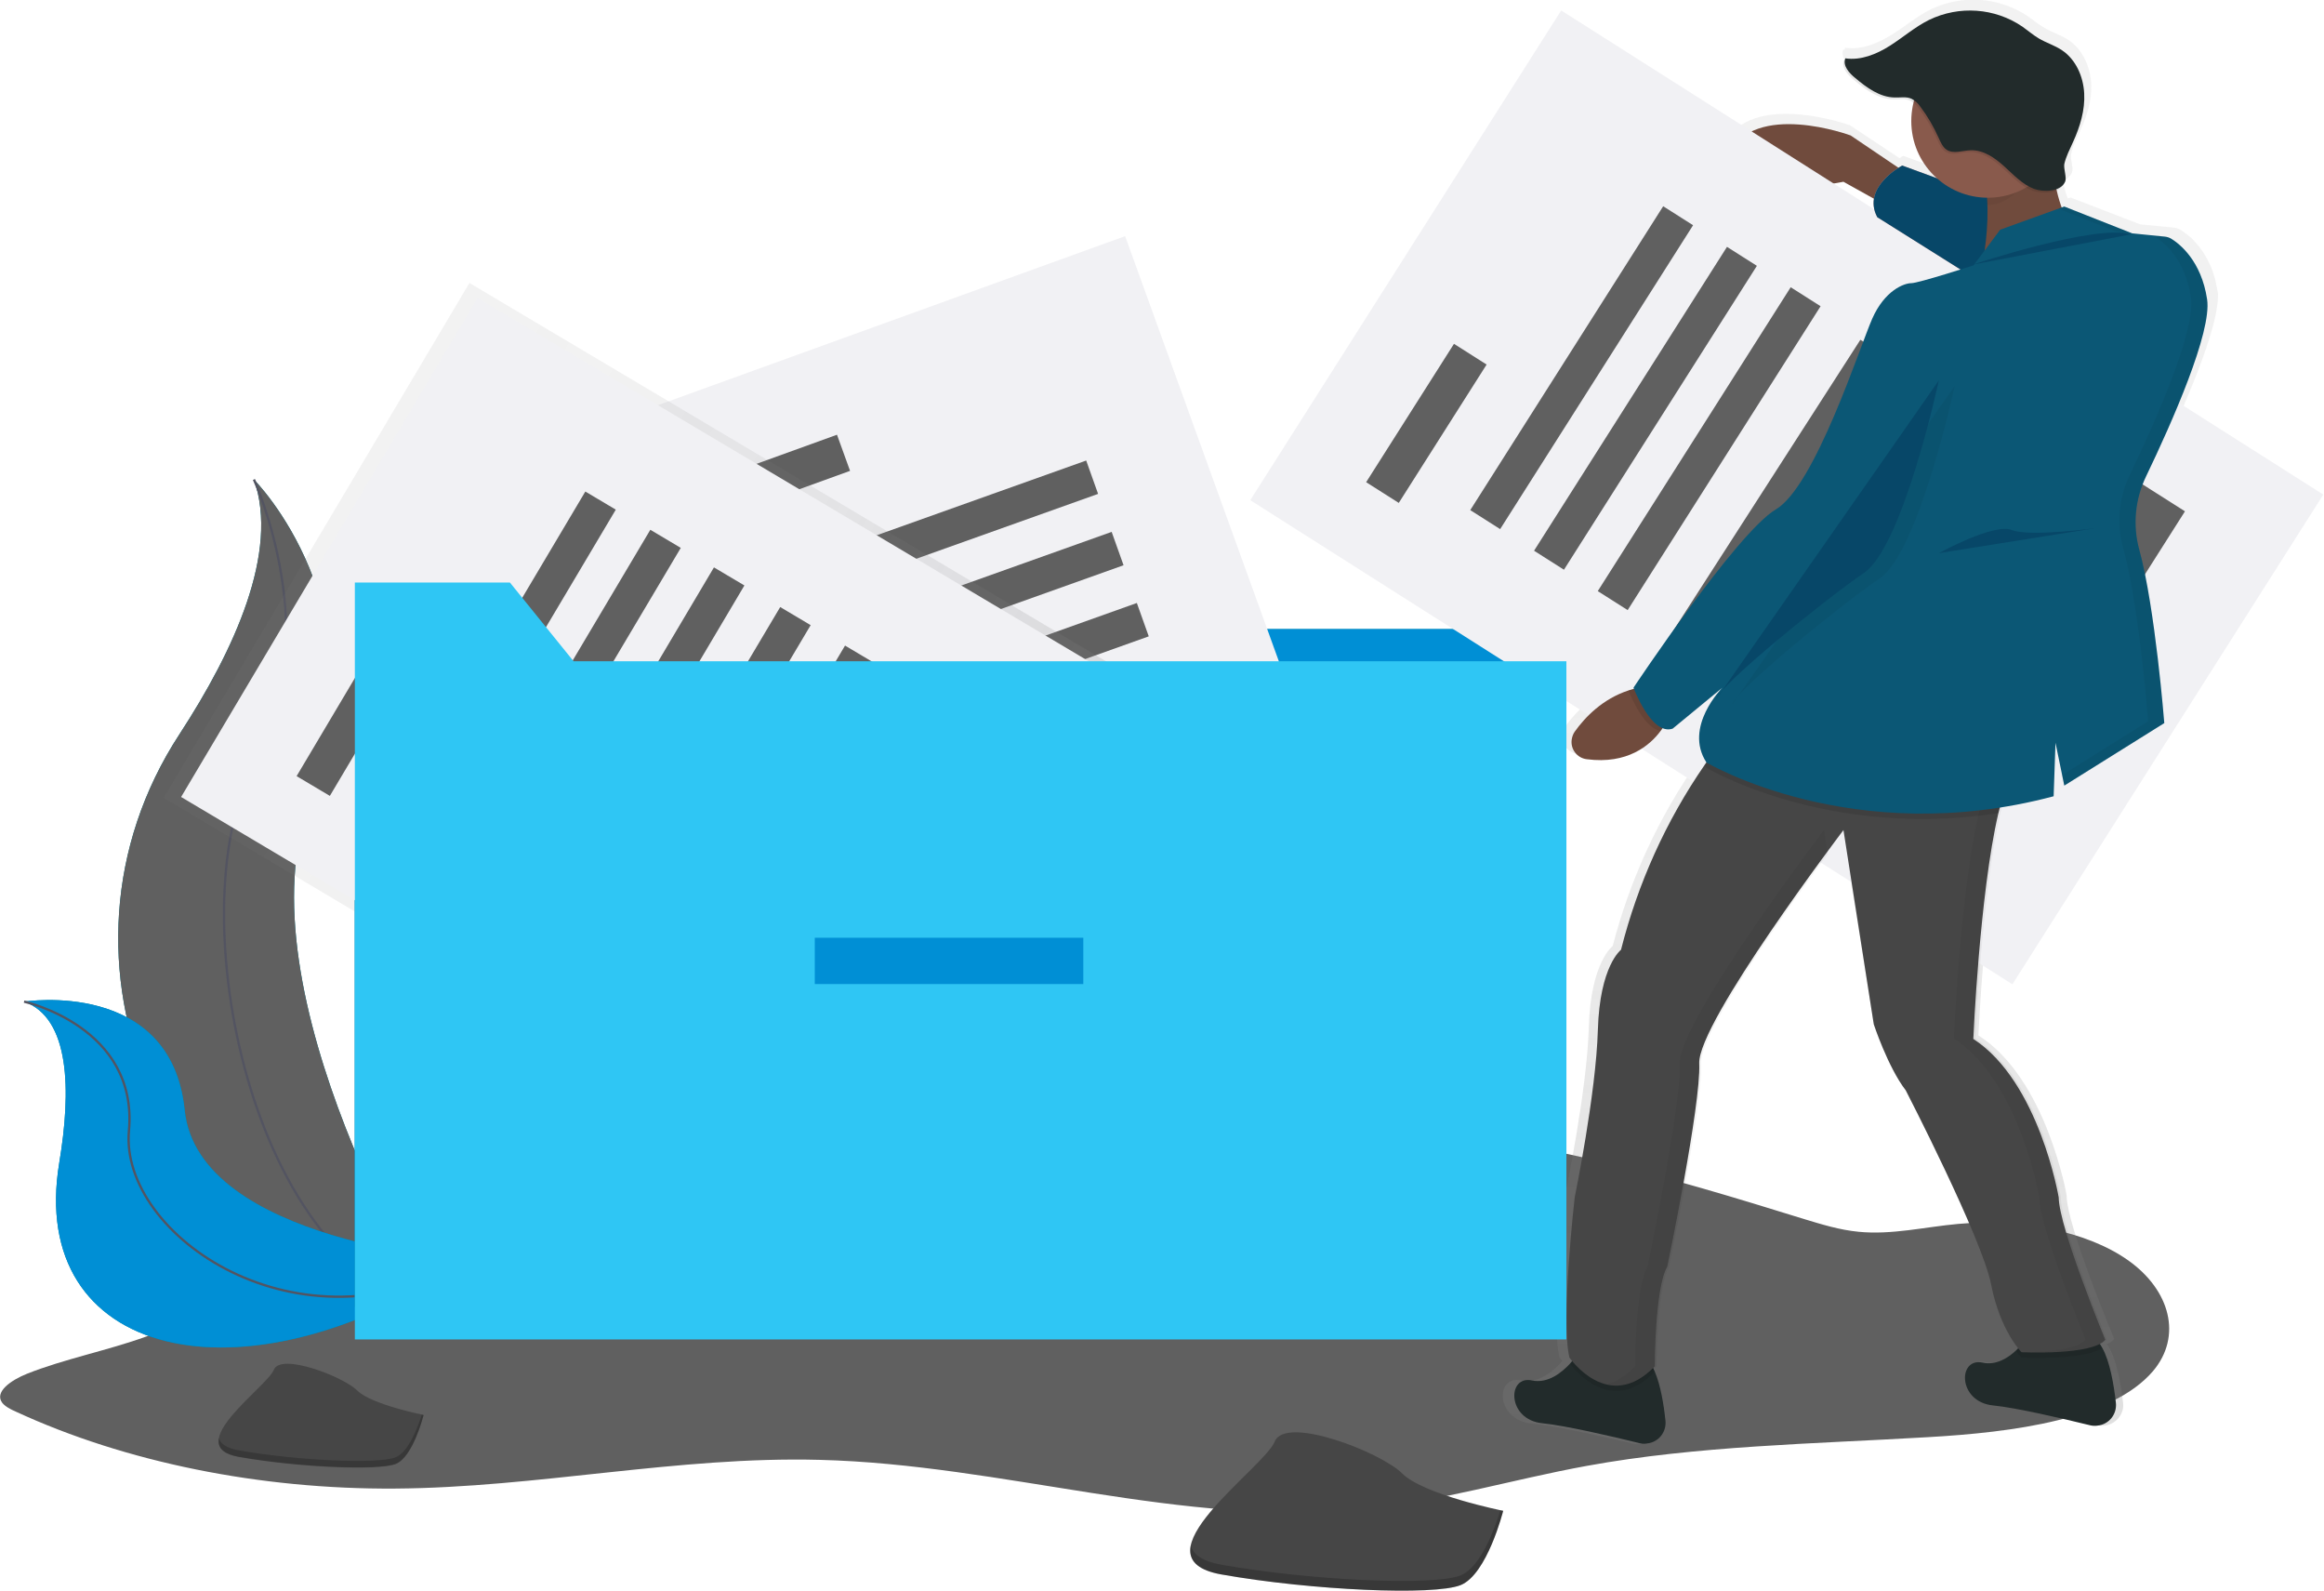 <?xml version="1.0" encoding="utf-8"?>
<!-- Generator: Adobe Illustrator 23.0.3, SVG Export Plug-In . SVG Version: 6.00 Build 0)  -->
<svg version="1.1" id="Layer_1" xmlns="http://www.w3.org/2000/svg" xmlns:xlink="http://www.w3.org/1999/xlink" x="0px" y="0px"
	 viewBox="0 0 1004 687" style="enable-background:new 0 0 1004 687;" xml:space="preserve">
<style type="text/css">
	.st0{fill:#606060;}
	.st1{fill:#008096;}
	.st2{fill:none;stroke:#535461;stroke-miterlimit:10;}
	.st3{fill:#008FD5;}
	.st4{fill:#F1F1F4;}
	.st5{fill:url(#SVGID_1_);}
	.st6{fill:url(#SVGID_2_);}
	.st7{fill:#704B3D;}
	.st8{fill:#222B2B;}
	.st9{opacity:0.1;enable-background:new    ;}
	.st10{fill:#464646;}
	.st11{opacity:5.000000e-02;}
	.st12{fill:#D39999;}
	.st13{fill:#074768;}
	.st14{fill:#0B5775;}
	.st15{opacity:5.000000e-02;enable-background:new    ;}
	.st16{fill:#895A4C;}
	.st17{fill:#2FC6F4;}
	.st18{opacity:0.2;enable-background:new    ;}
	.st19{fill:#333333;}
	.st20{fill:#9D80C2;}
	.st21{fill:#DB8B8B;}
	.st22{fill:#DDDD8C;}
	.st23{fill:#E6E8EC;}
	.st24{opacity:0.3;fill:#FFFFFF;enable-background:new    ;}
	.st25{fill:#FFFFFF;}
	.st26{fill:#FFB8B8;}
	.st27{fill:#F2F2F2;}
	.st28{fill:#4C3423;}
</style>
<title>organization-folder</title>
<path class="st0" d="M98,521.3c-4.3,9.2,1.8,19.2-0.3,28.7C95,562,79.6,571.3,63,577.3s-35.2,9.6-51.3,16c-7,2.8-14.3,7.9-10.7,12.6
	c1.3,1.6,3.6,2.8,5.9,3.8c47.2,21.8,105.4,33.6,163.7,33.2c61.6-0.4,121.9-14,183.5-12.4c79.4,2,156.2,29.1,234.7,21.3
	c33.3-3.3,64.3-12.8,96.7-18.7c47.7-8.7,97.9-9.5,147.3-12.4c37.1-2.1,79.5-7.7,97.3-28.5c12.8-15.1,7.4-35-10.6-47.8
	s-46.9-18.2-73.6-15.8c-14.3,1.3-28.6,4.8-42.9,3.4c-8.3-0.8-16-3.2-23.6-5.5c-58.7-18.2-119.5-36.4-184.7-39
	c-106-4.3-204.3,32.5-307.5,48.5c-16.1,2.5-33.5,4.4-48.7,0.2c-16-4.4-26.5-14.8-42.5-19.1c-7.6-2.1-16.1-2.7-23.6-4.9
	c-20.6-6.2-11-14.8-39.5-9C117.8,506.1,102.8,511,98,521.3z"/>
<path class="st1" d="M109.7,207.1c0,0,55.8,55.8,24.3,138.5s54,220.3,54,220.3s-0.9-0.1-2.6-0.4C70.8,545.3,13.9,414.3,77.6,317
	C101.2,280.8,120.7,238.4,109.7,207.1z"/>
<path class="st0" d="M109.7,207.1c0,0,55.8,55.8,24.3,138.5s54,220.3,54,220.3s-0.9-0.1-2.6-0.4C70.8,545.3,13.9,414.3,77.6,317
	C101.2,280.8,120.7,238.4,109.7,207.1z"/>
<path class="st2" d="M109.7,207.1c0,0,31.5,68.3,0,124.1s-5.4,212.2,78.2,234.8"/>
<path class="st1" d="M10.4,432.6c0,0,63.6-10.1,69.4,46.9s122.3,64.9,122.3,64.9s-0.8,0.5-2.2,1.5C103.7,609,11.7,586.1,25.6,502.2
	C30.8,471,30.3,439.7,10.4,432.6z"/>
<path class="st3" d="M10.4,432.6c0,0,63.6-10.1,69.4,46.9s122.3,64.9,122.3,64.9s-0.8,0.5-2.2,1.5C103.7,609,11.7,586.1,25.6,502.2
	C30.8,471,30.3,439.7,10.4,432.6z"/>
<path class="st2" d="M10.4,432.6c0,0,49.4,10.8,45.3,55.8s73.4,98.7,146.4,56.1"/>
<polygon class="st1" points="676.7,564.6 153.3,564.6 153.3,237.7 220.3,237.7 247.8,271.7 676.7,271.7 "/>
<polygon class="st3" points="676.7,564.6 153.3,564.6 153.3,237.7 220.3,237.7 247.8,271.7 676.7,271.7 "/>
<rect x="309.6" y="132.9" transform="matrix(0.94 -0.34 0.34 0.94 -85.612 167.5)" class="st4" width="250.5" height="390"/>
<rect x="295.9" y="199.3" transform="matrix(0.94 -0.34 0.34 0.94 -50.868 125.093)" class="st0" width="70.8" height="16.6"/>
<rect x="320.8" y="224.4" transform="matrix(0.942 -0.336 0.336 0.942 -54.822 147.547)" class="st0" width="155.5" height="15.3"/>
<rect x="331.8" y="255.2" transform="matrix(0.942 -0.336 0.336 0.942 -64.532 153.046)" class="st0" width="155.5" height="15.3"/>
<rect x="342.7" y="285.9" transform="matrix(0.942 -0.336 0.336 0.942 -74.231 158.501)" class="st0" width="155.5" height="15.3"/>
<rect x="353.7" y="316.6" transform="matrix(0.942 -0.336 0.336 0.942 -83.912 163.985)" class="st0" width="155.5" height="15.3"/>
<rect x="364.7" y="347.3" transform="matrix(0.942 -0.336 0.336 0.942 -93.593 169.468)" class="st0" width="155.5" height="15.3"/>
<rect x="375.7" y="378.1" transform="matrix(0.942 -0.336 0.336 0.942 -103.306 174.968)" class="st0" width="155.5" height="15.3"/>
<rect x="520.3" y="409" transform="matrix(0.942 -0.336 0.336 0.942 -112.831 206.755)" class="st0" width="40.3" height="40.3"/>
<linearGradient id="SVGID_1_" gradientUnits="userSpaceOnUse" x1="-432.131" y1="755.735" x2="-432.131" y2="1158.47" gradientTransform="matrix(0.511 -0.86 -0.86 -0.511 1353.403 453.635)">
	<stop  offset="0" style="stop-color:#808080;stop-opacity:0.25"/>
	<stop  offset="0.54" style="stop-color:#808080;stop-opacity:0.12"/>
	<stop  offset="1" style="stop-color:#808080;stop-opacity:0.1"/>
</linearGradient>
<polygon class="st5" points="70.7,344.6 202.8,122.2 549,327.9 416.9,550.3 "/>
<rect x="184.6" y="141.1" transform="matrix(0.511 -0.86 0.86 0.511 -137.437 430.865)" class="st4" width="250.6" height="390.1"/>
<rect x="117.9" y="300.7" transform="matrix(0.511 -0.86 0.86 0.511 -190.71 282.94)" class="st0" width="70.8" height="16.7"/>
<rect x="141.8" y="275.4" transform="matrix(0.511 -0.86 0.86 0.511 -135.891 327.24)" class="st0" width="155.5" height="15.3"/>
<rect x="169.9" y="292" transform="matrix(0.511 -0.86 0.86 0.511 -136.45 359.439)" class="st0" width="155.5" height="15.3"/>
<rect x="197.7" y="308.2" transform="matrix(0.51 -0.86 0.86 0.51 -136.749 391.62)" class="st0" width="155.5" height="15.3"/>
<rect x="226" y="325.3" transform="matrix(0.511 -0.86 0.86 0.511 -137.645 424.038)" class="st0" width="155.5" height="15.3"/>
<rect x="254" y="342" transform="matrix(0.511 -0.86 0.86 0.511 -138.308 456.226)" class="st0" width="155.5" height="15.3"/>
<rect x="282.1" y="358.6" transform="matrix(0.511 -0.86 0.86 0.511 -138.873 488.528)" class="st0" width="155.5" height="15.3"/>
<rect x="434" y="323.6" transform="matrix(0.51 -0.86 0.86 0.51 -73.17 559.043)" class="st0" width="40.3" height="40.3"/>
<linearGradient id="SVGID_2_" gradientUnits="userSpaceOnUse" x1="894.657" y1="-146.741" x2="894.657" y2="477.076" gradientTransform="matrix(1 0 0 -1 -90.96 476.93)">
	<stop  offset="0" style="stop-color:#808080;stop-opacity:0.25"/>
	<stop  offset="0.54" style="stop-color:#808080;stop-opacity:0.12"/>
	<stop  offset="1" style="stop-color:#808080;stop-opacity:0.1"/>
</linearGradient>
<path class="st6" d="M958.2,127.1c0-0.5,0-0.9-0.2-1.4c-0.1-0.5-0.2-1-0.3-1.6c-0.2-1-0.4-2-0.6-2.9c-0.1-0.5-0.2-0.9-0.4-1.4
	c-1.4-5.3-4-10.1-7.5-14.3l-0.6-0.7c-0.4-0.4-0.8-0.8-1.2-1.3s-0.8-0.8-1.2-1.1s-0.8-0.7-1.1-0.9c-0.6-0.5-1.3-1-2-1.5
	c-0.6-0.4-0.8-0.6-1.2-0.8c-0.9-0.5-1.8-0.8-2.8-0.9l-6.2-0.6l0,0l-8.3-0.8l-30.1-11.6l-1.2,0.4c-0.9-2.4-1.6-4.9-2.2-7.4
	c0.9-0.4,1.7-1,2.4-1.7c0.7-0.5,1.3-1.3,1.6-2.1c0.8-1.7-0.7-5.5-0.4-7.6c0.5-3.4,2.3-6.7,3.7-9.8c3.1-6.6,5.4-13.8,5-21.1
	s-3.7-14.7-9.9-18.8c-3.2-2.1-7-3.2-10.3-5.2c-2.6-1.5-4.9-3.4-7.3-5.1c-12.4-8.2-28.1-9.3-41.5-3c-6.3,3.1-11.6,7.7-17.5,11.3
	s-12.9,6.5-19.8,5.4c-0.1,0.3-0.2,0.6-0.2,0.9l-0.6-0.1c-1.2,3.2,1.7,6.4,4.4,8.6c5.1,4.2,10.9,8.4,17.5,8.5
	c2.6,0.1,5.3-0.5,7.6,0.6c0.5,0.2,1,0.5,1.4,0.9c-3,12,1,24.7,10.4,32.8l-15.4-5.5c0,0-0.6,0.3-1.6,1l-21.4-14.2
	c0,0-42.8-15.5-54.7,8.5s51.6,11.6,51.6,11.6l13.6,7.4c-0.4,2.8,0.1,5.6,1.5,8.1l37,22.7c-7.5,2.3-19.8,6-22,6
	c-3.2,0-11.9,3.1-17.5,15.5s-25.4,72.9-42.8,83s-63.5,77.6-63.5,77.6l0.2,0.5c-0.8,0.2-1.6,0.5-2.4,0.7
	c-11.5,3.7-19.3,11.6-23.9,17.9c-2.5,3.4-1.7,8.2,1.7,10.6c1.1,0.8,2.3,1.3,3.6,1.4c18.2,2.3,28.1-6,32.8-12.3
	c0.3-0.4,0.6-0.8,0.9-1.2c1.4,0.6,3,0.7,4.5,0.2l22.2-17.8c0,0-17.4,17-7.2,32.5l-0.8,1.1c-17.2,24.3-29.8,51.6-37.3,80.5
	c0,0-9.5,7-10.3,34.9s-10.3,72.9-10.3,72.9s-6.3,53.5-2.4,69.8c0,0,0.5,0.7,1.3,1.6c-0.3,0.3-0.6,0.7-1,1.1c-3.5,3.7-9.7,8.8-17,7.3
	c-11.1-2.3-11.1,17.1,4.8,18.6c10.2,1,30.3,5.5,43.3,8.6c4.9,1.2,9.8-1.7,11.1-6.5c0.3-1,0.3-2.1,0.2-3.1c-0.8-7-2.2-15.4-4.8-21.3
	c-0.2-0.4-0.3-0.7-0.5-1.1c0.5-0.4,0.9-0.9,1.4-1.4c0,0,0-34.1,5.5-43.4c0,0,15.1-70.6,14.3-88.4c-0.6-14,39.1-68.3,56.4-91.3
	l-0.1-0.9c4.4-5.9,7.2-9.5,7.2-9.5l13.5,84.5c0,0,6.5,18.6,14.4,28.7c0,0,34.1,64.4,38.1,84.5c3,15.3,9.2,24.3,12,27.8l-1,1
	c-3.6,3.3-8.9,6.6-15,5.3c-11.1-2.3-11.1,17,4.8,18.6c10.2,1,30.3,5.5,43.3,8.6c4.9,1.2,9.8-1.7,11.1-6.5c0.3-1,0.3-2.1,0.2-3.1
	c-0.9-8.1-2.7-18.1-6.1-24c-0.3-0.5-0.6-1-0.9-1.4c1.2-0.5,2.3-1.2,3.2-2.2c0,0-20.6-48.9-20.6-62.1c0,0-8.7-50.4-38.1-69
	c0,0,2.8-63,11.1-98.1c0.2-0.9,0.4-1.7,0.6-2.5c7.5-1.2,15.2-2.7,23.1-4.8l0.8-23.3l4,18.6l44.4-27.2c0,0-0.4-4.9-1.1-12.4
	c-0.4-3.8-0.8-8.1-1.4-12.9c-0.4-3.8-1-7.9-1.5-12c-0.1-1-0.3-2.1-0.4-3.1c-0.6-4.2-1.2-8.4-1.9-12.5c-0.3-1.6-0.5-3.1-0.8-4.6
	c-0.4-2-0.7-4-1.1-5.9c-0.2-1-0.4-1.9-0.6-2.9s-0.4-1.9-0.6-2.8s-0.4-1.8-0.6-2.6l-0.3-1.3c-0.2-0.8-0.4-1.7-0.7-2.5
	c-0.9-3.3-1.5-6.7-1.6-10.2c0-1.3,0-2.7,0-4.1c0.1-1.4,0.2-2.7,0.4-4.1c0.1-0.7,0.2-1.3,0.3-2c0.5-2.7,1.3-5.4,2.3-7.9
	c0.5-1.3,1-2.6,1.7-3.8c1.4-2.9,3-6.1,4.6-9.5c0.8-1.7,1.6-3.4,2.4-5.1c0.8-1.7,1.6-3.5,2.4-5.3c7.7-17.1,15.3-36.2,17.4-48.7
	c0.2-1.3,0.4-2.6,0.5-3.7C958.2,129.2,958.2,128.2,958.2,127.1z"/>
<path class="st7" d="M825.7,76.2l-26.2-17.7c0,0-41.6-15.4-53.1,8.5s50,11.5,50,11.5l26.2,14.6L825.7,76.2z"/>
<rect x="646.8" y="19.8" transform="matrix(0.536 -0.844 0.844 0.536 176.738 751.307)" class="st4" width="250.6" height="390.1"/>
<rect x="581" y="174.5" transform="matrix(0.536 -0.844 0.844 0.536 131.5 605.084)" class="st0" width="70.8" height="16.7"/>
<rect x="605.8" y="151.2" transform="matrix(0.536 -0.844 0.844 0.536 182.851 650.565)" class="st0" width="155.5" height="15.3"/>
<rect x="633.3" y="168.7" transform="matrix(0.536 -0.844 0.844 0.536 180.903 681.936)" class="st0" width="155.5" height="15.3"/>
<rect x="660.9" y="186.2" transform="matrix(0.536 -0.844 0.844 0.536 178.863 713.293)" class="st0" width="155.5" height="15.3"/>
<rect x="690.4" y="208.4" transform="matrix(0.541 -0.841 0.841 0.541 170.921 745.234)" class="st0" width="155.3" height="15.3"/>
<rect x="716" y="221.2" transform="matrix(0.536 -0.844 0.844 0.536 174.882 776.018)" class="st0" width="155.5" height="15.3"/>
<rect x="745.6" y="243.8" transform="matrix(0.541 -0.841 0.841 0.541 166.553 807.904)" class="st0" width="155.3" height="15.3"/>
<rect x="896.3" y="206.9" transform="matrix(0.536 -0.844 0.844 0.536 233.283 878.823)" class="st0" width="40.3" height="40.3"/>
<path class="st8" d="M903.1,615.6c-12.6-3.1-32.1-7.6-42-8.6c-15.4-1.5-15.4-20.8-4.6-18.5c5.8,1.3,11-2,14.5-5.3
	c1.1-1,2.1-2.1,3-3.3c1.3-1.5,3-2.6,5-3c5.8-1.3,17.8-3.2,25.2,0.8c1.7,1.1,3.1,2.6,4,4.4c3.3,5.9,5,15.8,5.9,23.8
	c0.5,4.9-3,9.3-7.9,9.8l0,0C905.1,615.9,904.1,615.8,903.1,615.6z"/>
<path class="st8" d="M708.4,623.3c-12.6-3.1-32.1-7.6-42-8.6c-15.4-1.5-15.4-20.8-4.6-18.5c7,1.5,13.1-3.6,16.5-7.3
	c0.4-0.5,0.8-0.9,1.1-1.3c1.3-1.5,3-2.6,5-3c5.8-1.3,17.8-3.2,25.2,0.8c2.2,1.2,3.9,3.7,5.3,7c2.5,5.9,3.9,14.3,4.6,21.2
	c0.5,4.9-3,9.3-7.9,9.8C710.5,623.6,709.5,623.6,708.4,623.3z"/>
<path class="st9" d="M714.8,592.5c-18.4,18.9-34.1-0.3-36.5-3.5c0.4-0.5,0.8-0.9,1.1-1.3c1.3-1.5,3-2.6,5-3
	c5.8-1.3,17.8-3.2,25.2,0.8C711.7,586.7,713.4,589.2,714.8,592.5z"/>
<path class="st9" d="M908.1,582.2c-8,5.4-34.8,4.1-34.8,4.1c-0.9-0.9-1.7-1.9-2.4-3c1.1-1,2.1-2.1,3-3.3c1.3-1.5,3-2.6,5-3
	c5.8-1.3,17.8-3.2,25.2,0.8C905.8,578.9,907.2,580.4,908.1,582.2z"/>
<path class="st10" d="M909.5,578.6c-5.4,6.9-36.2,5.4-36.2,5.4s-9.2-9.2-13.1-29.2s-36.9-83.9-36.9-83.9
	c-7.7-10-13.8-28.5-13.8-28.5l-13.1-83.9c0,0-63.1,83.1-62.3,100.8S720.3,547,720.3,547c-5.4,9.2-5.4,43.1-5.4,43.1
	c-20,20.8-36.9-3.8-36.9-3.8c-3.8-16.2,2.3-69.2,2.3-69.2s9.2-44.6,10-72.3s10-34.6,10-34.6c7.2-28.5,19.4-55.6,36.1-79.8
	c4.7-6.7,7.7-10.2,7.7-10.2l124.6,14.6c-2,4-3.8,9.7-5.4,16.5c-8.1,34.8-10.8,97.4-10.8,97.4c28.5,18.5,36.9,68.5,36.9,68.5
	C889.5,530.1,909.5,578.6,909.5,578.6z"/>
<g class="st11">
	<path d="M789.6,368.8l-1.6-10.3c0,0-63.1,83.1-62.3,100.8S711.8,547,711.8,547c-5.4,9.2-5.4,43.1-5.4,43.1c-4.2,4.3-8.3,6.7-12,7.7
		c6.1,1.6,13.4,0.4,21.3-7.7c0,0,0-33.8,5.4-43.1c0,0,14.6-70,13.8-87.7C734.3,445.5,772.8,391.5,789.6,368.8z"/>
	<path d="M890.3,517c0,0-8.5-50-36.9-68.5c0,0,2.7-62.5,10.8-97.4c1.6-6.8,3.3-12.5,5.4-16.5L744.9,320c0,0-0.3,0.3-0.8,1
		l116.2,13.6c-2,4-3.8,9.7-5.4,16.5c-8.1,34.8-10.8,97.4-10.8,97.4C872.6,467,881,517,881,517c0,13.1,20,61.5,20,61.5
		c-3.2,4.1-15.2,5.2-24.5,5.5c7.4,0.2,29.3,0.3,33.7-5.5C910.3,578.6,890.3,530.1,890.3,517z"/>
</g>
<path class="st7" d="M721.1,309.3c-0.9,2.3-2.2,4.4-3.7,6.4c-4.6,6.2-14.3,14.5-31.9,12.2c-4.2-0.5-7.1-4.4-6.5-8.5
	c0.2-1.2,0.6-2.4,1.3-3.4c4.5-6.3,12-14.1,23.2-17.8c3.2-1.1,6.5-1.7,9.8-2L721.1,309.3z"/>
<path class="st12" d="M883.5,94.1l-61.7-22.6c0,0-17.7,9.2-10.8,22.3l60,37.7L883.5,94.1z"/>
<path class="st13" d="M883.5,94.1l-61.7-22.6c0,0-17.7,9.2-10.8,22.3l60,37.7L883.5,94.1z"/>
<path class="st7" d="M885.7,56.9c0,0-0.8,36.2,15.4,48.5s-46.9,19.2-46.9,19.2s10-36.9,0-56.2S885.7,56.9,885.7,56.9z"/>
<path class="st9" d="M868.8,334.7c-2,4-3.8,9.7-5.4,16.5c-74.4,11.4-126.2-19.6-126.2-19.6c-0.3-0.5-0.5-0.9-0.8-1.3
	c4.7-6.7,7.7-10.2,7.7-10.2L868.8,334.7z"/>
<path class="st9" d="M721.1,309.3c-0.9,2.3-2.2,4.4-3.7,6.4c-7.1-1.2-12.8-14.8-13.9-17.5c3.2-1.1,6.5-1.7,9.8-2L721.1,309.3z"/>
<path class="st14" d="M891.8,89.2l-27.7,10l-11.5,15.4c0,0-23.8,7.7-26.9,7.7s-11.5,3.1-16.9,15.4S784.1,210,767.2,220
	s-61.5,77-61.5,77s7.7,20.8,16.9,17.7l21.5-17.7c0,0-16.9,16.9-6.9,32.3c0,0,63.1,37.7,150,14.6l0.8-23.1l3.8,18.5l43.2-27
	c0,0-3.9-49.7-10.8-74.9c-2.9-10.6-1.8-21.9,3-31.8c11.2-23.3,28.4-62.2,26.3-76.3c-2.5-16.7-11.9-24-15.5-26.2
	c-0.8-0.5-1.8-0.8-2.7-0.9l-14.1-1.4L891.8,89.2z"/>
<path class="st15" d="M844.5,166.6c0,0-15.4,71.6-32.3,83.1s-62.3,48.5-63.9,54.6"/>
<path class="st13" d="M837.6,164.3c0,0-15.4,71.6-32.3,83.1S743,295.8,741.4,302"/>
<path class="st13" d="M852.2,114.3c0,0,53.1-17.7,68.5-13.1"/>
<g class="st11">
	<path d="M927.1,205.6c11.2-23.3,28.4-62.2,26.3-76.3c-2.5-16.7-11.9-24-15.5-26.2c-0.8-0.5-1.8-0.8-2.7-0.9l-6-0.6
		c0.6,0.2,1.2,0.4,1.8,0.7c3.6,2.2,13,9.4,15.5,26.2c2.1,14.2-15.1,53.1-26.3,76.3c-4.8,9.9-5.9,21.2-3,31.8
		c7,25.3,10.8,74.9,10.8,74.9l-37.1,23.2l0.9,4.5l43.2-26.9c0,0-3.9-49.7-10.8-74.9C921.2,226.8,922.3,215.5,927.1,205.6z"/>
	<polygon points="914.2,100 920.8,100.7 891.8,89.2 889.3,90.2 	"/>
</g>
<path class="st13" d="M837.6,238.9c0,0,23.8-13.1,31.5-10s36.2-0.8,36.2-0.8"/>
<path class="st15" d="M883,66.6c-0.9-7.7,2.7-6.5,2.7-6.5s-41.5-7.7-31.5,11.5c2.5,4.8,3.8,10.7,4.2,16.9h0.4
	C870.4,88.5,877.1,75.6,883,66.6z"/>
<circle class="st16" cx="858.8" cy="52.3" r="33.1"/>
<path class="st9" d="M894.9,62.1c3-6.6,5.2-13.7,4.8-21s-3.6-14.6-9.6-18.6c-3.1-2.1-6.8-3.2-10-5.1c-2.5-1.5-4.7-3.4-7.1-5.1
	c-11.9-8.1-27.3-9.2-40.3-2.9c-6.1,3-11.3,7.6-17,11.2s-12.4,6.5-19.1,5.4c-1.2,3.2,1.7,6.4,4.3,8.5c5,4.2,10.6,8.3,17,8.4
	c2.5,0.1,5.1-0.5,7.4,0.6c1.5,0.8,2.8,2,3.8,3.5c3.1,4.1,5.7,8.6,7.8,13.3c0.9,1.9,1.7,4,3.5,5.2c3,1.9,6.8,0.3,10.3,0.2
	c5.5-0.2,10.4,3.2,14.5,6.9s7.9,7.9,13,9.8c3.8,1.4,11.5,1.4,13.4-3.2c0.7-1.7-0.7-5.4-0.4-7.5C891.7,68.4,893.5,65.2,894.9,62.1z"
	/>
<path class="st8" d="M895.6,61.3c3-6.6,5.2-13.7,4.8-21s-3.6-14.6-9.6-18.6c-3.1-2.1-6.8-3.2-10-5.1c-2.5-1.5-4.7-3.4-7.1-5.1
	c-11.9-8.1-27.3-9.2-40.3-2.9c-6.1,3-11.3,7.6-17,11.2s-12.5,6.4-19.2,5.4c-1.2,3.2,1.7,6.4,4.3,8.5c5,4.2,10.6,8.3,17,8.4
	c2.5,0.1,5.1-0.5,7.4,0.6c1.5,0.8,2.8,2,3.8,3.5c3.1,4.1,5.7,8.6,7.8,13.3c0.9,1.9,1.7,4,3.5,5.2c3,1.9,6.8,0.3,10.3,0.2
	c5.5-0.2,10.4,3.2,14.5,6.9s7.9,7.9,13,9.8c3.8,1.4,11.5,1.4,13.4-3.2c0.7-1.7-0.7-5.4-0.4-7.5C892.5,67.7,894.2,64.4,895.6,61.3z"
	/>
<polygon class="st17" points="676.7,578.5 153.3,578.5 153.3,251.6 220.3,251.6 247.8,285.6 676.7,285.6 "/>
<path class="st10" d="M183,611.1c0,0-22.6-4.5-28.6-10.5s-33.1-16.5-36.1-9s-40.6,33.1-15,37.6s60.2,6,67.7,3S183,611.1,183,611.1z"
	/>
<path class="st18" d="M103.2,626.4c25.6,4.5,60.2,6,67.7,3c5.7-2.3,9.7-13.3,11.3-18.4l0.8,0.2c0,0-4.5,18.1-12,21.1
	s-42.1,1.5-67.7-3c-7.4-1.3-9.5-4.4-8.7-8.2C95.2,623.5,97.7,625.4,103.2,626.4z"/>
<path class="st10" d="M649.4,652.5c0,0-34.4-6.9-43.6-16.1s-50.5-25.3-55.1-13.8s-62,50.5-23,57.4s91.8,9.2,103.3,4.6
	S649.4,652.5,649.4,652.5z"/>
<path class="st18" d="M527.7,675.8c39,6.9,91.8,9.2,103.3,4.6c8.7-3.5,14.8-20.3,17.2-28.1l1.2,0.2c0,0-6.9,27.5-18.4,32.1
	s-64.3,2.3-103.3-4.6c-11.3-2-14.5-6.7-13.3-12.6C515.4,671.3,519.3,674.3,527.7,675.8z"/>
<rect x="352" y="405" class="st3" width="116" height="20"/>
<g>
	<path class="st19" d="M458.6-34.5c-13-2-25.5-3.7-37.4-5.2l4.6-9.2c-1.6-0.5-8.5,4.8-8.5,4.8l5.9-26.7c-8,1.1-11.7,28.3-11.7,28.3
		l-9.1-9.1l4.5,10.3c-36.7-3.8-68.3-5.1-95-4.8l4-7.9c-1.6-0.5-8.5,4.8-8.5,4.8l5.9-26.7c-8,1.1-11.7,28.3-11.7,28.3l-9.1-9.1
		l4.8,10.9c-18.2,0.5-36.4,2-54.5,4.4c4-12.3,17.7-24.1,17.7-24.1c-10.6,3.3-16.1,8.7-19,13.6c-0.6-25.2,3.3-50.4,11.5-74.2
		c0,0-21.4,48.1-18.2,80.1l0.4,5.7c-18.6,2.9-27.9,5.8-27.9,5.8L458.6-34.5L458.6-34.5z"/>
	<path class="st20" d="M507.6-100.6c-3.5,0-6.4-2.9-6.4-6.4c0-3.5,2.9-6.4,6.4-6.4s6.4,2.9,6.4,6.4
		C514-103.5,511.1-100.6,507.6-100.6z M507.6-112.4c-2.9,0-5.3,2.4-5.3,5.3c0,2.9,2.4,5.3,5.3,5.3c2.9,0,5.3-2.4,5.3-5.3
		C512.9-110,510.5-112.4,507.6-112.4z"/>
	<path class="st21" d="M558.8-35.3h-10.5v-10.6h10.5V-35.3z M549-36.1h8.9V-45H549V-36.1z"/>
	<path class="st22" d="M201.8-34.7l-7.2-7.7l7.7-7.2l7.2,7.7L201.8-34.7z M195.7-42.4l6.1,6.5l6.5-6.1l-6.1-6.5L195.7-42.4z"/>
	<rect x="126.8" y="-35.9" class="st19" width="458.1" height="1.1"/>
	<path class="st19" d="M410.8-273.5v35.1c0,0.7-0.5,1.2-1.2,1.2h-0.9v182.8c0,10.5-8.5,19.1-19.1,19.1H275.5
		c-10.5,0-19.1-8.5-19.1-19.1l0,0v-176.4h-0.6c-0.5,0-0.9-0.4-0.9-0.9v-20c0-0.5,0.4-0.9,0.9-0.9l0,0h0.6v-7.5h-0.6
		c-0.5,0-0.9-0.4-0.9-0.9v-19.7c0-0.5,0.4-0.9,0.9-0.9h0.6v-10.2h-0.6c-0.4,0-0.8-0.4-0.8-0.8l0,0v-10.8c0-0.4,0.4-0.8,0.8-0.8h0.6
		v-21.7c0-10.5,8.5-19.1,19.1-19.1h114.2c10.5,0,19.1,8.5,19.1,19.1v51.2h0.9C410.2-274.7,410.8-274.2,410.8-273.5z"/>
	<path class="st23" d="M319.5-335.2H338c0.7,0,1.3,0.6,1.3,1.3v1.6c0,0.7-0.6,1.3-1.3,1.3h-18.5c-0.7,0-1.3-0.6-1.3-1.3v-1.6
		C318.2-334.6,318.7-335.2,319.5-335.2z"/>
	<circle class="st23" cx="345.1" cy="-333" r="2.5"/>
	<path class="st3" d="M399.6-322.1v269.2c0,3.5-1.5,6.9-4.3,9.2c-2.2,1.9-5,2.9-7.9,2.9H278.2c-1.9,0-3.8-0.5-5.6-1.3
		c-0.4-0.2-0.8-0.4-1.2-0.7c-3.3-2.2-5.3-6-5.3-10v-269.2c0-6.7,5.4-12.1,12.1-12.1l0,0h16.3v2c0,5.5,4.4,9.9,9.9,9.9H360
		c5.5,0,9.9-4.4,10-9.9v-2.1h17.4C394.2-334.2,399.6-328.8,399.6-322.1C399.6-322.2,399.6-322.2,399.6-322.1z"/>
	<path class="st24" d="M399.6-91.4v38.6c0,3.5-1.5,6.9-4.3,9.2c-2.2,1.9-5,2.9-7.9,2.9H278.2c-1.9,0-3.8-0.5-5.6-1.3
		c-0.4-0.2-0.8-0.4-1.2-0.7c-3.3-2.2-5.3-6-5.3-10v-38.5C304.1-125.6,361.6-125.6,399.6-91.4z"/>
	<path class="st24" d="M393.1-42.2c-1.7,0.9-3.6,1.4-5.6,1.4H278.2c-1.9,0-3.8-0.5-5.6-1.3c13.8-33.3,52-49,85.3-35.2
		C373.8-70.8,386.5-58.1,393.1-42.2L393.1-42.2z"/>
	<path class="st25" d="M360.6-230c-10.9,0-23-2.1-32.4-9.1c-13.1-9.8-29.2-9.3-40.4-7.1c-7.4,1.4-14.7,3.8-21.5,7.2l-0.5-1
		c6.9-3.4,14.2-5.8,21.8-7.3c11.4-2.2,27.9-2.7,41.3,7.3c25.1,18.8,70.1,1.9,70.5,1.8l0.4,1c-8.4,3-17.1,5.1-26,6.4
		C369.4-230.3,365-230,360.6-230z"/>
	<path class="st24" d="M266.1-239.5c0,0,36.9-8.9,62.5,3.3c25.6,12.2,71-0.1,71-0.1"/>
	<path class="st24" d="M300.8-225.7c-4.4,0-8.9-0.5-13.2-1.3c-7.5-1.5-14.8-3.9-21.8-7.3l0.5-1c6.8,3.3,14,5.7,21.5,7.2
		c11.2,2.2,27.3,2.7,40.4-7.1c13.4-10,32.2-10,45.5-8.2c8.9,1.2,17.6,3.3,26,6.4l-0.4,1c-0.4-0.2-45.4-17.1-70.5,1.8
		C320.1-227.7,310-225.7,300.8-225.7z"/>
	<path class="st24" d="M301.1-230c-18.5,0-34.9-6.6-35.2-6.7l0.4-1c0.4,0.2,36.9,14.9,62,0.1c25.5-15.1,71-1.6,71.5-1.5l-0.3,1
		c-0.4-0.2-45.5-13.5-70.6,1.4C320.2-231.7,310.4-230,301.1-230z"/>
	<path class="st24" d="M266.1-238.1c0,0,36.9,12.2,62.5,0c25.6-12.2,71-1.2,71-1.2"/>
	<path class="st26" d="M409.1-205.4v15.6c0,0,1.2,17.5,8.1,26.2c0,0,11.2,15.9,12.8,12.4l-1.9-11.3l-6.5-6.1l-3.4-19.3l-0.9-17.5
		L409.1-205.4L409.1-205.4z"/>
	<polygon class="st26" points="477.9,-64.6 477.9,-53.1 468.5,-49.7 468.5,-63 	"/>
	<polygon class="st26" points="458.9,-65.9 465.1,-51.9 456.4,-48.1 454.6,-61.8 	"/>
	<path class="st8" d="M474.5-173.3c0,0,12.4,112.4,7.8,112.7c-4.6,0.3-13.7,6.2-13.7,2.2s-7.2-56.7-7.2-56.7l-6.8-27.1v37.4
		l7.2,42.4c0,0-6.8,9-11.9,3.7L439.3-100c0,0-14-62.9-13.4-67.9C425.9-168,458-195.4,474.5-173.3z"/>
	<path class="st8" d="M472-52.5c0,0,2.5-5.3,8.1-1.9l4.6,5.6c0,0,12,10,3.5,12.1c-8.8,2.2-14.1-0.2-14.1-0.2s-1.5-0.9-2.8-0.9
		s-4.1-2.2-4.1-2.8s0.9-11.6,0.9-11.6c0.7-0.4,1.6-0.2,2.2,0.3C471.4-50.9,472-52.5,472-52.5z"/>
	<path class="st8" d="M453.6-54.3c0,0,5.9-4.6,8.7,0.6c0,0,1.8,0.6,2,0s1.8-0.9,1.8,2.5s1.7,12,0.2,12.3c-1.5,0.3-3.1,1.2-2.8,2.5
		c0.3,1.3-1.7,1.4-8.9,1.1c-7.2-0.3-7.5-3.1-7.5-3.1s0-4.1,1.9-6.2C450.8-46.8,453.6-54.3,453.6-54.3z"/>
	<path class="st26" d="M442.1-258.3c0,0-1.5,11.5,8.4,15.6c9.9,4.1-22.1,17.5-25.2,9.7c-3.1-7.8,0.6-10.3,0.6-10.3s3.1-3.1,0.3-11.5
		L442.1-258.3z"/>
	<circle class="st26" cx="432.1" cy="-263.9" r="13.7"/>
	<path class="st27" d="M448-239c0,0-9.3,5-18.4,1.2s-8.7,12.4-8.7,12.4l4.6,12.1l32.4-3.1l-2.2-18.7L448-239z"/>
	<path class="st14" d="M443.4-249.6c3.4,0.7,6.2,2.9,7.7,6l15,4.6l3.7,5.3l-4.4,38.3c0,0,8.1,7.8,8.1,12.1c0,4.3,10,19.3,5,17.5
		c-5-1.9-14-8.4-14-8.4s-22.8,0.9-29.9,7.2s-10,4.4-10,4.4s-7.5-32.4-7.8-37.4c-0.3-5-9-34.9-9-34.9l15.6-8.7l4-4.5l11,17.6l10-12.1
		C448.3-242.8,443.4-246.6,443.4-249.6z"/>
	<path class="st26" d="M474.5-209.7l1.9,10c0,0,8.4,31.1,7.2,41.7c0,0,0.9,23.7-4.4,20.9c-5.3-2.8-2.5-19.9-2.5-19.9l-7.5-30.8
		l-4.1-18.1L474.5-209.7z"/>
	<path class="st13" d="M466.7-235.6l3.1,1.9c0,0,11.9,24.6,9,26.5c-2.8,1.9-15,5.9-15,5.9L466.7-235.6z"/>
	<polygon class="st13" points="415.3,-235 408,-235.1 406.3,-232.1 408.5,-201.9 419.7,-199.4 	"/>
	<path class="st28" d="M443.3-275.5l2.5-0.9c0,0-5.2-5.2-12.3-4.7l2-2c0,0-4.9-1.8-9.5,2.9c-2.4,2.5-5.1,5.4-6.8,8.7h-2.7l1.1,2.2
		l-3.8,2.2l4-0.4c-0.4,1.9-0.3,3.9,0.4,5.7l0.9,2.5c0,0,3.6-7.2,3.6-8.1v2.2c0,0,2.5-2,2.5-3.4l1.3,1.5l0.7-2.5l8.3,2.5l-1.3-2
		l5.2,0.7l-2-2.5c0,0,5.8,2.9,6.1,5.4c0.3,2.5,1.8,5.7,1.8,5.7l1.9-2.2C446.9-261.9,449.8-272.1,443.3-275.5z"/>
	<ellipse class="st26" cx="443.7" cy="-263.7" rx="1.1" ry="2.8"/>
	<path class="st19" d="M137.4-52.8c6.6,12.3,20.7,17.6,20.7,17.6s3.3-14.7-3.3-27c-6.6-12.3-20.7-17.6-20.7-17.6
		S130.8-65.1,137.4-52.8z"/>
	<path class="st3" d="M142-56.9c12,7.2,16.6,21.5,16.6,21.5s-14.8,2.6-26.8-4.6c-12-7.2-16.6-21.5-16.6-21.5S130-64.1,142-56.9z"/>
	<path class="st24" d="M266.1-239.5c0,0,36.9-19.2,62.5,0c25.6,19.2,71,1.8,71,1.8"/>
</g>
</svg>

